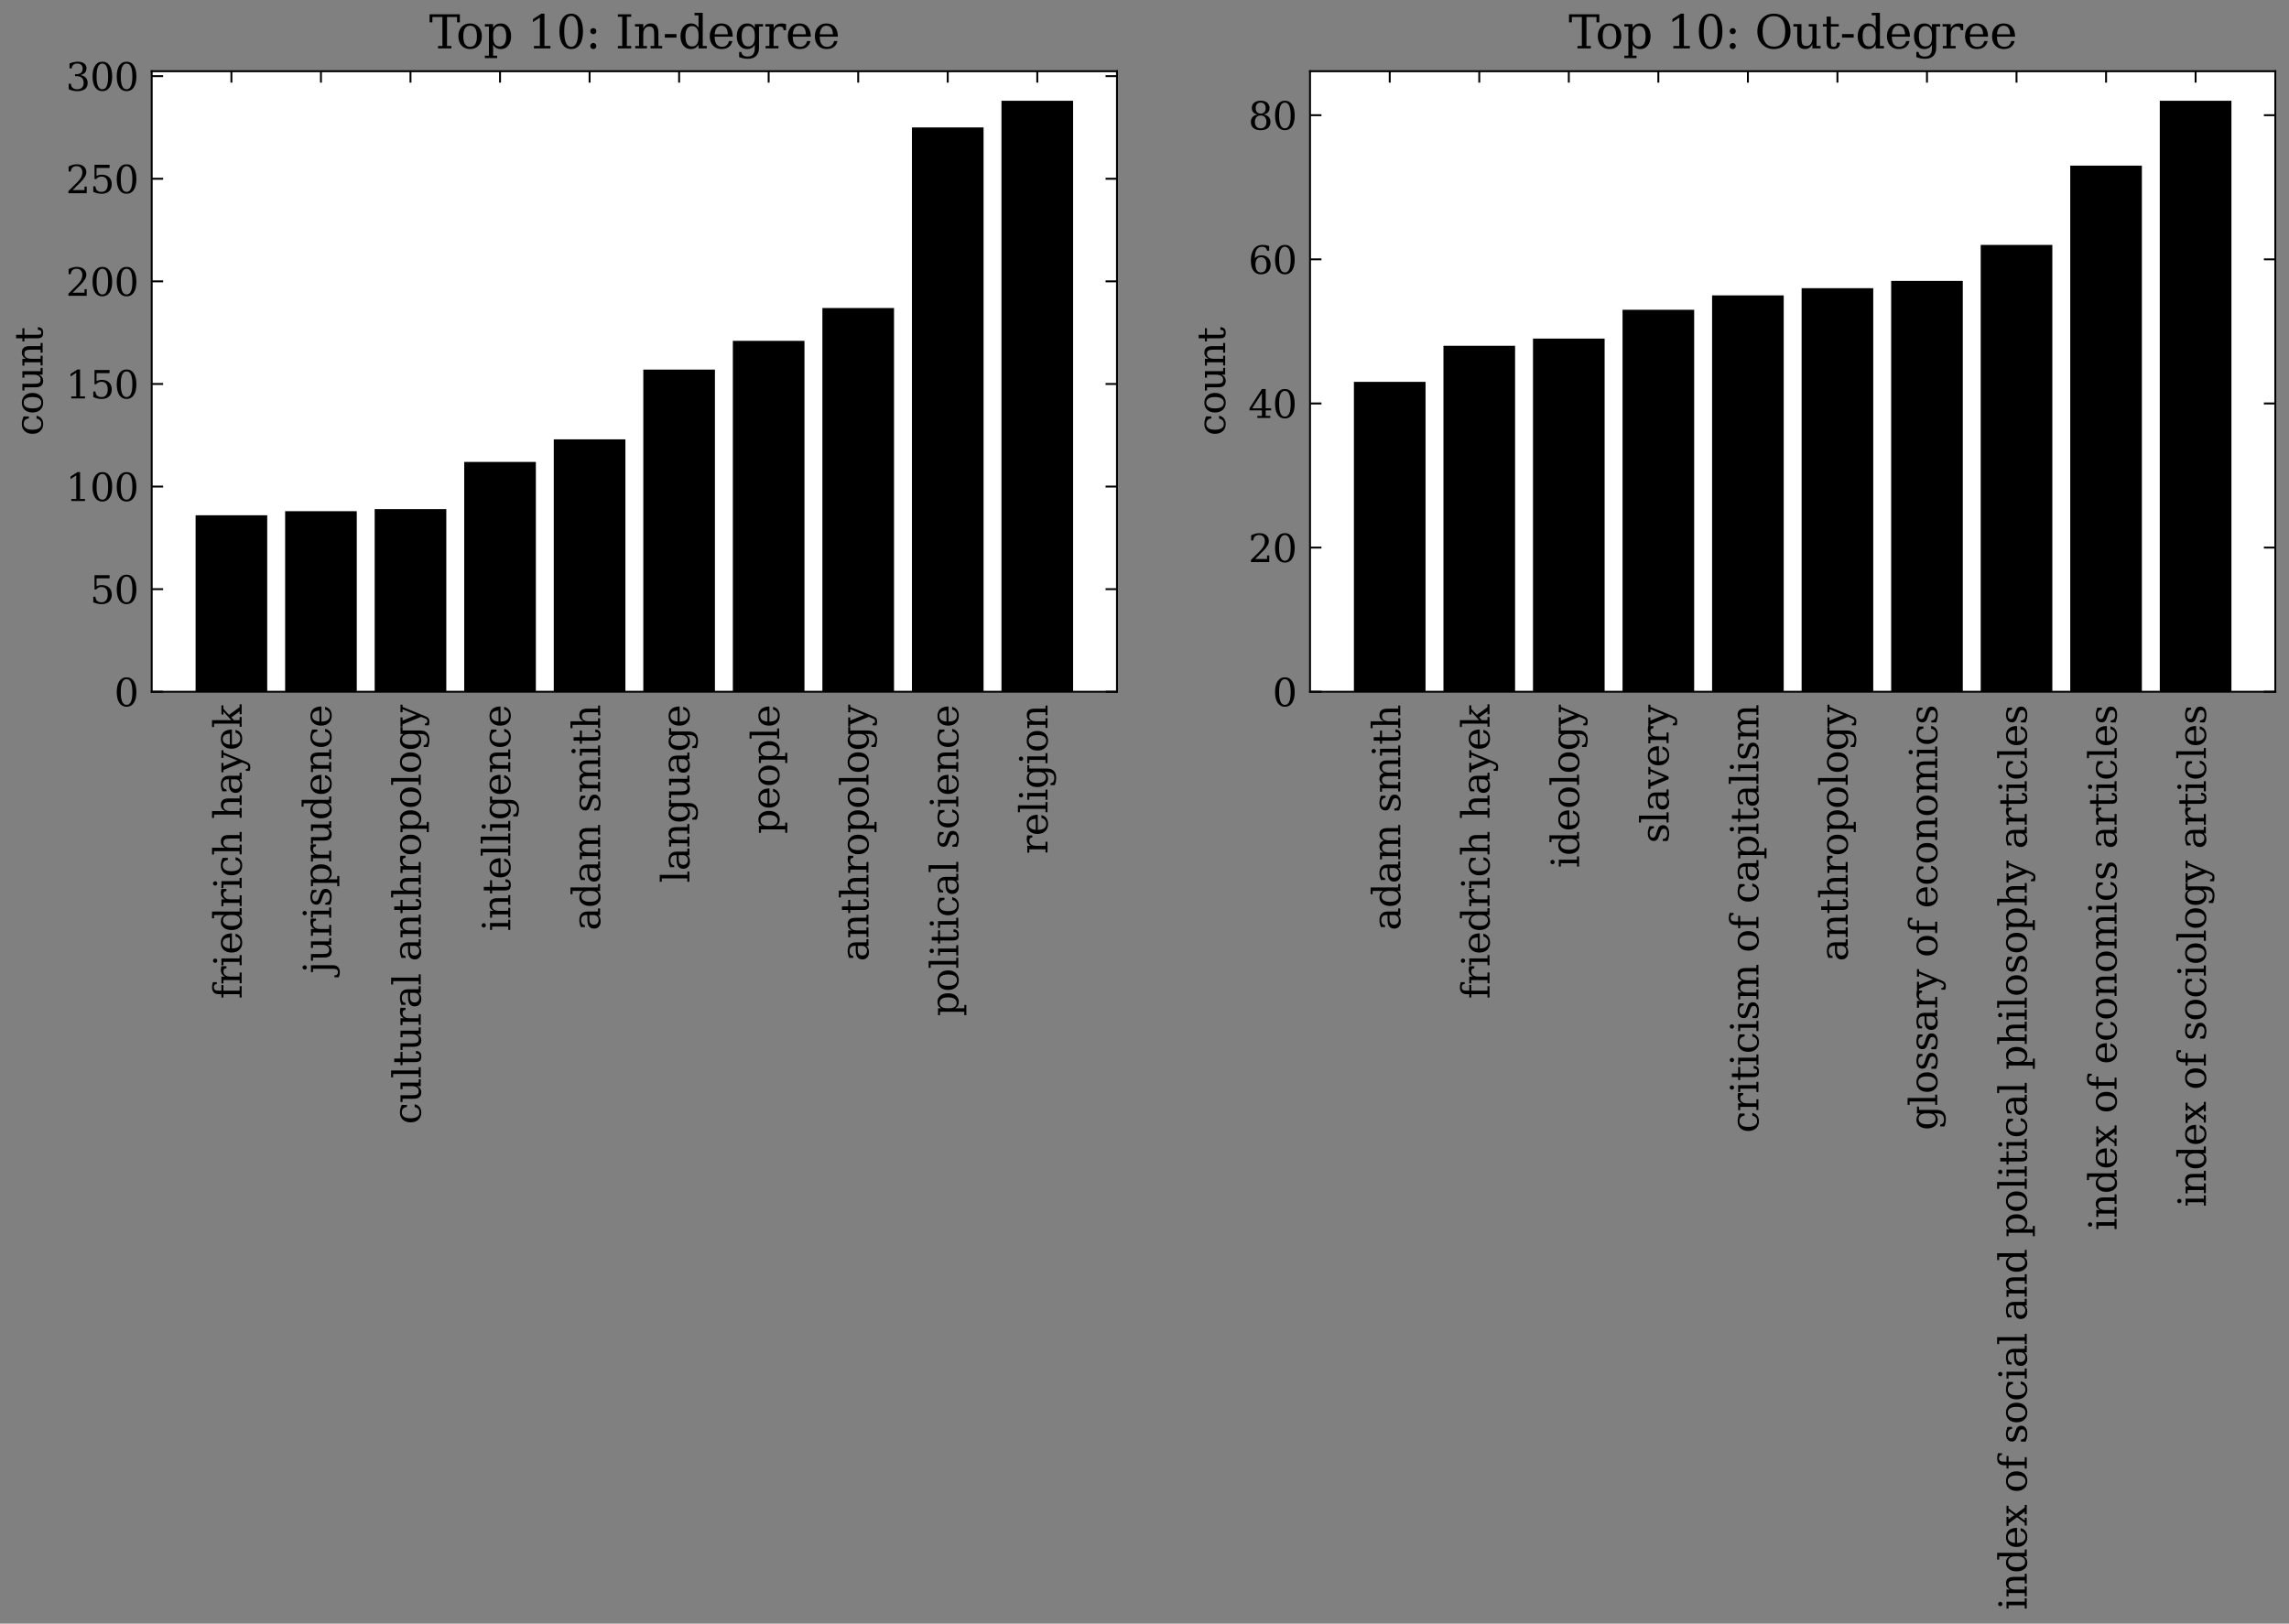 <?xml version="1.0" encoding="utf-8" standalone="no"?>
<!DOCTYPE svg PUBLIC "-//W3C//DTD SVG 1.1//EN"
  "http://www.w3.org/Graphics/SVG/1.1/DTD/svg11.dtd">
<svg height="426.711pt" version="1.1" viewBox="0 0 601.466 426.711" width="601.466pt" xmlns="http://www.w3.org/2000/svg" xmlns:xlink="http://www.w3.org/1999/xlink">
 <rect x="0" y="0" width="601.466" height="426.711" fill="#808080" stroke="none"/>
 <defs>
  <style type="text/css">*{stroke-linecap:butt;stroke-linejoin:round;}</style>
 </defs>
 <g id="figure_1">
  <g id="patch_1">
   <path d="M 0 426.711 
L 601.466 426.711 
L 601.466 -0 
L 0 -0 
z
" style="fill:none;"/>
  </g>
  <g id="axes_1">
   <g id="patch_2">
    <path d="M 39.866 181.798 
L 293.502 181.798 
L 293.502 18.718 
L 39.866 18.718 
z
" style="fill:#ffffff;"/>
   </g>
   <g id="patch_3">
    <path clip-path="url(#p70d2db747e)" d="M 51.395 181.798 
L 70.217 181.798 
L 70.217 135.42 
L 51.395 135.42 
z
"/>
   </g>
   <g id="patch_4">
    <path clip-path="url(#p70d2db747e)" d="M 74.923 181.798 
L 93.746 181.798 
L 93.746 134.341 
L 74.923 134.341 
z
"/>
   </g>
   <g id="patch_5">
    <path clip-path="url(#p70d2db747e)" d="M 98.451 181.798 
L 117.274 181.798 
L 117.274 133.802 
L 98.451 133.802 
z
"/>
   </g>
   <g id="patch_6">
    <path clip-path="url(#p70d2db747e)" d="M 121.98 181.798 
L 140.803 181.798 
L 140.803 121.398 
L 121.98 121.398 
z
"/>
   </g>
   <g id="patch_7">
    <path clip-path="url(#p70d2db747e)" d="M 145.508 181.798 
L 164.331 181.798 
L 164.331 115.466 
L 145.508 115.466 
z
"/>
   </g>
   <g id="patch_8">
    <path clip-path="url(#p70d2db747e)" d="M 169.037 181.798 
L 187.859 181.798 
L 187.859 97.13 
L 169.037 97.13 
z
"/>
   </g>
   <g id="patch_9">
    <path clip-path="url(#p70d2db747e)" d="M 192.565 181.798 
L 211.388 181.798 
L 211.388 89.58 
L 192.565 89.58 
z
"/>
   </g>
   <g id="patch_10">
    <path clip-path="url(#p70d2db747e)" d="M 216.093 181.798 
L 234.916 181.798 
L 234.916 80.952 
L 216.093 80.952 
z
"/>
   </g>
   <g id="patch_11">
    <path clip-path="url(#p70d2db747e)" d="M 239.622 181.798 
L 258.445 181.798 
L 258.445 33.495 
L 239.622 33.495 
z
"/>
   </g>
   <g id="patch_12">
    <path clip-path="url(#p70d2db747e)" d="M 263.15 181.798 
L 281.973 181.798 
L 281.973 26.484 
L 263.15 26.484 
z
"/>
   </g>
   <g id="matplotlib.axis_1">
    <g id="xtick_1">
     <g id="line2d_1">
      <defs>
       <path d="M 0 0 
L 0 -3 
" id="m600e440708" style="stroke:#000000;stroke-width:0.5;"/>
      </defs>
      <g>
       <use style="stroke:#000000;stroke-width:0.5;" x="60.806" xlink:href="#m600e440708" y="181.798"/>
      </g>
     </g>
     <g id="line2d_2">
      <defs>
       <path d="M 0 0 
L 0 3 
" id="md789f37db1" style="stroke:#000000;stroke-width:0.5;"/>
      </defs>
      <g>
       <use style="stroke:#000000;stroke-width:0.5;" x="60.806" xlink:href="#md789f37db1" y="18.718"/>
      </g>
     </g>
     <g id="text_1">
      <!-- friedrich hayek -->
      <g transform="translate(63.494 262.526)rotate(-90)scale(0.1 -0.1)">
       <defs>
        <path d="M 2753 4078 
L 2450 4078 
Q 2447 4313 2317 4434 
Q 2188 4556 1941 4556 
Q 1619 4556 1487 4379 
Q 1356 4203 1356 3750 
L 1356 3322 
L 2284 3322 
L 2284 2988 
L 1356 2988 
L 1356 331 
L 2094 331 
L 2094 0 
L 231 0 
L 231 331 
L 781 331 
L 781 2988 
L 231 2988 
L 231 3322 
L 781 3322 
L 781 3738 
Q 781 4294 1070 4578 
Q 1359 4863 1919 4863 
Q 2128 4863 2337 4825 
Q 2547 4788 2753 4709 
L 2753 4078 
z
" id="DejaVuSerif-66" transform="scale(0.016)"/>
        <path d="M 3059 3328 
L 3059 2497 
L 2728 2497 
Q 2713 2744 2591 2866 
Q 2469 2988 2234 2988 
Q 1809 2988 1582 2694 
Q 1356 2400 1356 1850 
L 1356 331 
L 2022 331 
L 2022 0 
L 263 0 
L 263 331 
L 781 331 
L 781 2994 
L 231 2994 
L 231 3322 
L 1356 3322 
L 1356 2731 
Q 1525 3078 1790 3245 
Q 2056 3413 2438 3413 
Q 2578 3413 2733 3391 
Q 2888 3369 3059 3328 
z
" id="DejaVuSerif-72" transform="scale(0.016)"/>
        <path d="M 622 4353 
Q 622 4497 726 4603 
Q 831 4709 978 4709 
Q 1122 4709 1226 4603 
Q 1331 4497 1331 4353 
Q 1331 4206 1228 4103 
Q 1125 4000 978 4000 
Q 831 4000 726 4103 
Q 622 4206 622 4353 
z
M 1356 331 
L 1900 331 
L 1900 0 
L 231 0 
L 231 331 
L 781 331 
L 781 2988 
L 231 2988 
L 231 3322 
L 1356 3322 
L 1356 331 
z
" id="DejaVuSerif-69" transform="scale(0.016)"/>
        <path d="M 3469 1600 
L 991 1600 
L 991 1575 
Q 991 903 1244 561 
Q 1497 219 1991 219 
Q 2369 219 2611 417 
Q 2853 616 2950 1006 
L 3413 1006 
Q 3275 459 2904 184 
Q 2534 -91 1931 -91 
Q 1203 -91 761 389 
Q 319 869 319 1663 
Q 319 2450 753 2931 
Q 1188 3413 1894 3413 
Q 2647 3413 3050 2948 
Q 3453 2484 3469 1600 
z
M 2791 1931 
Q 2772 2513 2545 2808 
Q 2319 3103 1894 3103 
Q 1497 3103 1269 2806 
Q 1041 2509 991 1931 
L 2791 1931 
z
" id="DejaVuSerif-65" transform="scale(0.016)"/>
        <path d="M 3359 331 
L 3909 331 
L 3909 0 
L 2784 0 
L 2784 519 
Q 2616 206 2355 57 
Q 2094 -91 1709 -91 
Q 1097 -91 708 395 
Q 319 881 319 1663 
Q 319 2444 706 2928 
Q 1094 3413 1709 3413 
Q 2094 3413 2355 3264 
Q 2616 3116 2784 2803 
L 2784 4531 
L 2241 4531 
L 2241 4863 
L 3359 4863 
L 3359 331 
z
M 2784 1497 
L 2784 1825 
Q 2784 2422 2554 2737 
Q 2325 3053 1888 3053 
Q 1444 3053 1217 2703 
Q 991 2353 991 1663 
Q 991 975 1217 622 
Q 1444 269 1888 269 
Q 2325 269 2554 583 
Q 2784 897 2784 1497 
z
" id="DejaVuSerif-64" transform="scale(0.016)"/>
        <path d="M 3291 997 
Q 3169 466 2822 187 
Q 2475 -91 1925 -91 
Q 1200 -91 759 389 
Q 319 869 319 1663 
Q 319 2459 759 2936 
Q 1200 3413 1925 3413 
Q 2241 3413 2553 3339 
Q 2866 3266 3181 3116 
L 3181 2266 
L 2847 2266 
Q 2781 2703 2561 2903 
Q 2341 3103 1931 3103 
Q 1466 3103 1228 2742 
Q 991 2381 991 1663 
Q 991 944 1227 581 
Q 1463 219 1931 219 
Q 2303 219 2525 412 
Q 2747 606 2828 997 
L 3291 997 
z
" id="DejaVuSerif-63" transform="scale(0.016)"/>
        <path d="M 263 0 
L 263 331 
L 781 331 
L 781 4531 
L 231 4531 
L 231 4863 
L 1356 4863 
L 1356 2731 
Q 1516 3069 1770 3241 
Q 2025 3413 2363 3413 
Q 2913 3413 3172 3097 
Q 3431 2781 3431 2113 
L 3431 331 
L 3944 331 
L 3944 0 
L 2356 0 
L 2356 331 
L 2853 331 
L 2853 1931 
Q 2853 2541 2704 2764 
Q 2556 2988 2175 2988 
Q 1775 2988 1565 2697 
Q 1356 2406 1356 1850 
L 1356 331 
L 1856 331 
L 1856 0 
L 263 0 
z
" id="DejaVuSerif-68" transform="scale(0.016)"/>
        <path id="DejaVuSerif-20" transform="scale(0.016)"/>
        <path d="M 2547 1044 
L 2547 1747 
L 1806 1747 
Q 1378 1747 1168 1562 
Q 959 1378 959 997 
Q 959 650 1171 447 
Q 1384 244 1747 244 
Q 2106 244 2326 466 
Q 2547 688 2547 1044 
z
M 3122 2075 
L 3122 331 
L 3634 331 
L 3634 0 
L 2547 0 
L 2547 359 
Q 2356 128 2106 18 
Q 1856 -91 1522 -91 
Q 969 -91 644 203 
Q 319 497 319 997 
Q 319 1513 691 1797 
Q 1063 2081 1741 2081 
L 2547 2081 
L 2547 2309 
Q 2547 2688 2317 2895 
Q 2088 3103 1672 3103 
Q 1328 3103 1125 2947 
Q 922 2791 872 2484 
L 575 2484 
L 575 3156 
Q 875 3284 1158 3348 
Q 1441 3413 1709 3413 
Q 2400 3413 2761 3070 
Q 3122 2728 3122 2075 
z
" id="DejaVuSerif-61" transform="scale(0.016)"/>
        <path d="M 1381 -609 
L 1600 -56 
L 359 2988 
L -19 2988 
L -19 3322 
L 1509 3322 
L 1509 2988 
L 978 2988 
L 1913 703 
L 2847 2988 
L 2350 2988 
L 2350 3322 
L 3597 3322 
L 3597 2988 
L 3225 2988 
L 1703 -750 
Q 1547 -1138 1356 -1280 
Q 1166 -1422 819 -1422 
Q 672 -1422 517 -1397 
Q 363 -1372 206 -1325 
L 206 -691 
L 500 -691 
Q 519 -903 608 -995 
Q 697 -1088 884 -1088 
Q 1056 -1088 1161 -992 
Q 1266 -897 1381 -609 
z
" id="DejaVuSerif-79" transform="scale(0.016)"/>
        <path d="M 1831 0 
L 219 0 
L 219 331 
L 738 331 
L 738 4531 
L 184 4531 
L 184 4863 
L 1313 4863 
L 1313 1697 
L 2713 2988 
L 2234 2988 
L 2234 3322 
L 3738 3322 
L 3738 2988 
L 3169 2988 
L 2181 2075 
L 3444 331 
L 3922 331 
L 3922 0 
L 2284 0 
L 2284 331 
L 2759 331 
L 1766 1697 
L 1313 1275 
L 1313 331 
L 1831 331 
L 1831 0 
z
" id="DejaVuSerif-6b" transform="scale(0.016)"/>
       </defs>
       <use xlink:href="#DejaVuSerif-66"/>
       <use x="37.012" xlink:href="#DejaVuSerif-72"/>
       <use x="84.814" xlink:href="#DejaVuSerif-69"/>
       <use x="116.797" xlink:href="#DejaVuSerif-65"/>
       <use x="175.977" xlink:href="#DejaVuSerif-64"/>
       <use x="239.99" xlink:href="#DejaVuSerif-72"/>
       <use x="287.793" xlink:href="#DejaVuSerif-69"/>
       <use x="319.775" xlink:href="#DejaVuSerif-63"/>
       <use x="375.781" xlink:href="#DejaVuSerif-68"/>
       <use x="440.186" xlink:href="#DejaVuSerif-20"/>
       <use x="471.973" xlink:href="#DejaVuSerif-68"/>
       <use x="536.377" xlink:href="#DejaVuSerif-61"/>
       <use x="595.996" xlink:href="#DejaVuSerif-79"/>
       <use x="652.49" xlink:href="#DejaVuSerif-65"/>
       <use x="711.67" xlink:href="#DejaVuSerif-6b"/>
      </g>
     </g>
    </g>
    <g id="xtick_2">
     <g id="line2d_3">
      <g>
       <use style="stroke:#000000;stroke-width:0.5;" x="84.334" xlink:href="#m600e440708" y="181.798"/>
      </g>
     </g>
     <g id="line2d_4">
      <g>
       <use style="stroke:#000000;stroke-width:0.5;" x="84.334" xlink:href="#md789f37db1" y="18.718"/>
      </g>
     </g>
     <g id="text_2">
      <!-- jurisprudence -->
      <g transform="translate(87.023 255.85)rotate(-90)scale(0.1 -0.1)">
       <defs>
        <path d="M 641 4353 
Q 641 4497 745 4603 
Q 850 4709 997 4709 
Q 1141 4709 1245 4603 
Q 1350 4497 1350 4353 
Q 1350 4206 1248 4103 
Q 1147 4000 997 4000 
Q 850 4000 745 4103 
Q 641 4206 641 4353 
z
M 781 2988 
L 238 2988 
L 238 3322 
L 1356 3322 
L 1356 -325 
Q 1356 -838 1051 -1130 
Q 747 -1422 213 -1422 
Q -13 -1422 -217 -1370 
Q -422 -1319 -616 -1216 
L -616 -531 
L -319 -531 
Q -297 -831 -164 -972 
Q -31 -1113 225 -1113 
Q 509 -1113 645 -920 
Q 781 -728 781 -325 
L 781 2988 
z
" id="DejaVuSerif-6a" transform="scale(0.016)"/>
        <path d="M 2266 3322 
L 3341 3322 
L 3341 331 
L 3884 331 
L 3884 0 
L 2766 0 
L 2766 588 
Q 2606 256 2353 82 
Q 2100 -91 1766 -91 
Q 1213 -91 952 223 
Q 691 538 691 1209 
L 691 2988 
L 172 2988 
L 172 3322 
L 1269 3322 
L 1269 1388 
Q 1269 781 1417 556 
Q 1566 331 1947 331 
Q 2347 331 2556 625 
Q 2766 919 2766 1478 
L 2766 2988 
L 2266 2988 
L 2266 3322 
z
" id="DejaVuSerif-75" transform="scale(0.016)"/>
        <path d="M 359 184 
L 359 959 
L 691 959 
Q 703 588 923 403 
Q 1144 219 1575 219 
Q 1963 219 2166 364 
Q 2369 509 2369 788 
Q 2369 1006 2220 1140 
Q 2072 1275 1594 1428 
L 1178 1569 
Q 750 1706 558 1912 
Q 366 2119 366 2438 
Q 366 2894 700 3153 
Q 1034 3413 1625 3413 
Q 1888 3413 2178 3344 
Q 2469 3275 2778 3144 
L 2778 2419 
L 2447 2419 
Q 2434 2741 2221 2922 
Q 2009 3103 1644 3103 
Q 1281 3103 1095 2975 
Q 909 2847 909 2591 
Q 909 2381 1050 2254 
Q 1191 2128 1613 1997 
L 2069 1856 
Q 2541 1709 2748 1489 
Q 2956 1269 2956 922 
Q 2956 450 2595 179 
Q 2234 -91 1600 -91 
Q 1278 -91 972 -22 
Q 666 47 359 184 
z
" id="DejaVuSerif-73" transform="scale(0.016)"/>
        <path d="M 1313 1825 
L 1313 1497 
Q 1313 897 1542 583 
Q 1772 269 2209 269 
Q 2650 269 2876 622 
Q 3103 975 3103 1663 
Q 3103 2353 2876 2703 
Q 2650 3053 2209 3053 
Q 1772 3053 1542 2737 
Q 1313 2422 1313 1825 
z
M 738 2988 
L 184 2988 
L 184 3322 
L 1313 3322 
L 1313 2803 
Q 1481 3116 1742 3264 
Q 2003 3413 2388 3413 
Q 3000 3413 3387 2928 
Q 3775 2444 3775 1663 
Q 3775 881 3387 395 
Q 3000 -91 2388 -91 
Q 2003 -91 1742 57 
Q 1481 206 1313 519 
L 1313 -997 
L 1856 -997 
L 1856 -1331 
L 184 -1331 
L 184 -997 
L 738 -997 
L 738 2988 
z
" id="DejaVuSerif-70" transform="scale(0.016)"/>
        <path d="M 263 0 
L 263 331 
L 781 331 
L 781 2988 
L 231 2988 
L 231 3322 
L 1356 3322 
L 1356 2731 
Q 1516 3069 1770 3241 
Q 2025 3413 2363 3413 
Q 2913 3413 3172 3097 
Q 3431 2781 3431 2113 
L 3431 331 
L 3944 331 
L 3944 0 
L 2356 0 
L 2356 331 
L 2853 331 
L 2853 1931 
Q 2853 2541 2703 2767 
Q 2553 2994 2175 2994 
Q 1775 2994 1565 2701 
Q 1356 2409 1356 1850 
L 1356 331 
L 1856 331 
L 1856 0 
L 263 0 
z
" id="DejaVuSerif-6e" transform="scale(0.016)"/>
       </defs>
       <use xlink:href="#DejaVuSerif-6a"/>
       <use x="31.006" xlink:href="#DejaVuSerif-75"/>
       <use x="95.41" xlink:href="#DejaVuSerif-72"/>
       <use x="143.213" xlink:href="#DejaVuSerif-69"/>
       <use x="175.195" xlink:href="#DejaVuSerif-73"/>
       <use x="226.514" xlink:href="#DejaVuSerif-70"/>
       <use x="290.527" xlink:href="#DejaVuSerif-72"/>
       <use x="338.33" xlink:href="#DejaVuSerif-75"/>
       <use x="402.734" xlink:href="#DejaVuSerif-64"/>
       <use x="466.748" xlink:href="#DejaVuSerif-65"/>
       <use x="525.928" xlink:href="#DejaVuSerif-6e"/>
       <use x="590.332" xlink:href="#DejaVuSerif-63"/>
       <use x="646.338" xlink:href="#DejaVuSerif-65"/>
      </g>
     </g>
    </g>
    <g id="xtick_3">
     <g id="line2d_5">
      <g>
       <use style="stroke:#000000;stroke-width:0.5;" x="107.863" xlink:href="#m600e440708" y="181.798"/>
      </g>
     </g>
     <g id="line2d_6">
      <g>
       <use style="stroke:#000000;stroke-width:0.5;" x="107.863" xlink:href="#md789f37db1" y="18.718"/>
      </g>
     </g>
     <g id="text_3">
      <!-- cultural anthropology -->
      <g transform="translate(110.551 295.47)rotate(-90)scale(0.1 -0.1)">
       <defs>
        <path d="M 1313 331 
L 1856 331 
L 1856 0 
L 184 0 
L 184 331 
L 738 331 
L 738 4531 
L 184 4531 
L 184 4863 
L 1313 4863 
L 1313 331 
z
" id="DejaVuSerif-6c" transform="scale(0.016)"/>
        <path d="M 691 2988 
L 184 2988 
L 184 3322 
L 691 3322 
L 691 4353 
L 1269 4353 
L 1269 3322 
L 2350 3322 
L 2350 2988 
L 1269 2988 
L 1269 878 
Q 1269 456 1350 337 
Q 1431 219 1650 219 
Q 1875 219 1978 351 
Q 2081 484 2088 781 
L 2522 781 
Q 2497 328 2275 118 
Q 2053 -91 1600 -91 
Q 1103 -91 897 129 
Q 691 350 691 878 
L 691 2988 
z
" id="DejaVuSerif-74" transform="scale(0.016)"/>
        <path d="M 1925 219 
Q 2388 219 2623 584 
Q 2859 950 2859 1663 
Q 2859 2375 2623 2739 
Q 2388 3103 1925 3103 
Q 1463 3103 1227 2739 
Q 991 2375 991 1663 
Q 991 950 1228 584 
Q 1466 219 1925 219 
z
M 1925 -91 
Q 1200 -91 759 389 
Q 319 869 319 1663 
Q 319 2456 758 2934 
Q 1197 3413 1925 3413 
Q 2653 3413 3092 2934 
Q 3531 2456 3531 1663 
Q 3531 869 3092 389 
Q 2653 -91 1925 -91 
z
" id="DejaVuSerif-6f" transform="scale(0.016)"/>
        <path d="M 3359 2988 
L 3359 72 
Q 3359 -644 2965 -1033 
Q 2572 -1422 1844 -1422 
Q 1516 -1422 1216 -1362 
Q 916 -1303 641 -1184 
L 641 -488 
L 941 -488 
Q 997 -813 1206 -963 
Q 1416 -1113 1806 -1113 
Q 2313 -1113 2548 -827 
Q 2784 -541 2784 72 
L 2784 519 
Q 2616 206 2355 57 
Q 2094 -91 1709 -91 
Q 1097 -91 708 395 
Q 319 881 319 1663 
Q 319 2444 706 2928 
Q 1094 3413 1709 3413 
Q 2094 3413 2355 3264 
Q 2616 3116 2784 2803 
L 2784 3322 
L 3909 3322 
L 3909 2988 
L 3359 2988 
z
M 2784 1825 
Q 2784 2422 2554 2737 
Q 2325 3053 1888 3053 
Q 1444 3053 1217 2703 
Q 991 2353 991 1663 
Q 991 975 1217 622 
Q 1444 269 1888 269 
Q 2325 269 2554 583 
Q 2784 897 2784 1497 
L 2784 1825 
z
" id="DejaVuSerif-67" transform="scale(0.016)"/>
       </defs>
       <use xlink:href="#DejaVuSerif-63"/>
       <use x="56.006" xlink:href="#DejaVuSerif-75"/>
       <use x="120.41" xlink:href="#DejaVuSerif-6c"/>
       <use x="152.393" xlink:href="#DejaVuSerif-74"/>
       <use x="192.578" xlink:href="#DejaVuSerif-75"/>
       <use x="256.982" xlink:href="#DejaVuSerif-72"/>
       <use x="304.785" xlink:href="#DejaVuSerif-61"/>
       <use x="364.404" xlink:href="#DejaVuSerif-6c"/>
       <use x="396.387" xlink:href="#DejaVuSerif-20"/>
       <use x="428.174" xlink:href="#DejaVuSerif-61"/>
       <use x="487.793" xlink:href="#DejaVuSerif-6e"/>
       <use x="552.197" xlink:href="#DejaVuSerif-74"/>
       <use x="592.383" xlink:href="#DejaVuSerif-68"/>
       <use x="656.787" xlink:href="#DejaVuSerif-72"/>
       <use x="704.59" xlink:href="#DejaVuSerif-6f"/>
       <use x="764.795" xlink:href="#DejaVuSerif-70"/>
       <use x="828.809" xlink:href="#DejaVuSerif-6f"/>
       <use x="889.014" xlink:href="#DejaVuSerif-6c"/>
       <use x="920.996" xlink:href="#DejaVuSerif-6f"/>
       <use x="981.201" xlink:href="#DejaVuSerif-67"/>
       <use x="1045.215" xlink:href="#DejaVuSerif-79"/>
      </g>
     </g>
    </g>
    <g id="xtick_4">
     <g id="line2d_7">
      <g>
       <use style="stroke:#000000;stroke-width:0.5;" x="131.391" xlink:href="#m600e440708" y="181.798"/>
      </g>
     </g>
     <g id="line2d_8">
      <g>
       <use style="stroke:#000000;stroke-width:0.5;" x="131.391" xlink:href="#md789f37db1" y="18.718"/>
      </g>
     </g>
     <g id="text_4">
      <!-- intelligence -->
      <g transform="translate(134.079 244.75)rotate(-90)scale(0.1 -0.1)">
       <use xlink:href="#DejaVuSerif-69"/>
       <use x="31.982" xlink:href="#DejaVuSerif-6e"/>
       <use x="96.387" xlink:href="#DejaVuSerif-74"/>
       <use x="136.572" xlink:href="#DejaVuSerif-65"/>
       <use x="195.752" xlink:href="#DejaVuSerif-6c"/>
       <use x="227.734" xlink:href="#DejaVuSerif-6c"/>
       <use x="259.717" xlink:href="#DejaVuSerif-69"/>
       <use x="291.699" xlink:href="#DejaVuSerif-67"/>
       <use x="355.713" xlink:href="#DejaVuSerif-65"/>
       <use x="414.893" xlink:href="#DejaVuSerif-6e"/>
       <use x="479.297" xlink:href="#DejaVuSerif-63"/>
       <use x="535.303" xlink:href="#DejaVuSerif-65"/>
      </g>
     </g>
    </g>
    <g id="xtick_5">
     <g id="line2d_9">
      <g>
       <use style="stroke:#000000;stroke-width:0.5;" x="154.92" xlink:href="#m600e440708" y="181.798"/>
      </g>
     </g>
     <g id="line2d_10">
      <g>
       <use style="stroke:#000000;stroke-width:0.5;" x="154.92" xlink:href="#md789f37db1" y="18.718"/>
      </g>
     </g>
     <g id="text_5">
      <!-- adam smith -->
      <g transform="translate(157.679 244.558)rotate(-90)scale(0.1 -0.1)">
       <defs>
        <path d="M 3316 2675 
Q 3481 3041 3739 3227 
Q 3997 3413 4341 3413 
Q 4863 3413 5119 3089 
Q 5375 2766 5375 2113 
L 5375 331 
L 5894 331 
L 5894 0 
L 4300 0 
L 4300 331 
L 4800 331 
L 4800 2047 
Q 4800 2556 4650 2772 
Q 4500 2988 4153 2988 
Q 3769 2988 3567 2697 
Q 3366 2406 3366 1850 
L 3366 331 
L 3866 331 
L 3866 0 
L 2291 0 
L 2291 331 
L 2791 331 
L 2791 2069 
Q 2791 2566 2641 2777 
Q 2491 2988 2144 2988 
Q 1759 2988 1557 2697 
Q 1356 2406 1356 1850 
L 1356 331 
L 1856 331 
L 1856 0 
L 263 0 
L 263 331 
L 781 331 
L 781 2994 
L 231 2994 
L 231 3322 
L 1356 3322 
L 1356 2731 
Q 1516 3063 1762 3238 
Q 2009 3413 2322 3413 
Q 2709 3413 2968 3220 
Q 3228 3028 3316 2675 
z
" id="DejaVuSerif-6d" transform="scale(0.016)"/>
       </defs>
       <use xlink:href="#DejaVuSerif-61"/>
       <use x="59.619" xlink:href="#DejaVuSerif-64"/>
       <use x="123.633" xlink:href="#DejaVuSerif-61"/>
       <use x="183.252" xlink:href="#DejaVuSerif-6d"/>
       <use x="278.076" xlink:href="#DejaVuSerif-20"/>
       <use x="309.863" xlink:href="#DejaVuSerif-73"/>
       <use x="361.182" xlink:href="#DejaVuSerif-6d"/>
       <use x="456.006" xlink:href="#DejaVuSerif-69"/>
       <use x="487.988" xlink:href="#DejaVuSerif-74"/>
       <use x="528.174" xlink:href="#DejaVuSerif-68"/>
      </g>
     </g>
    </g>
    <g id="xtick_6">
     <g id="line2d_11">
      <g>
       <use style="stroke:#000000;stroke-width:0.5;" x="178.448" xlink:href="#m600e440708" y="181.798"/>
      </g>
     </g>
     <g id="line2d_12">
      <g>
       <use style="stroke:#000000;stroke-width:0.5;" x="178.448" xlink:href="#md789f37db1" y="18.718"/>
      </g>
     </g>
     <g id="text_6">
      <!-- language -->
      <g transform="translate(181.136 232.025)rotate(-90)scale(0.1 -0.1)">
       <use xlink:href="#DejaVuSerif-6c"/>
       <use x="31.982" xlink:href="#DejaVuSerif-61"/>
       <use x="91.602" xlink:href="#DejaVuSerif-6e"/>
       <use x="156.006" xlink:href="#DejaVuSerif-67"/>
       <use x="220.02" xlink:href="#DejaVuSerif-75"/>
       <use x="284.424" xlink:href="#DejaVuSerif-61"/>
       <use x="344.043" xlink:href="#DejaVuSerif-67"/>
       <use x="408.057" xlink:href="#DejaVuSerif-65"/>
      </g>
     </g>
    </g>
    <g id="xtick_7">
     <g id="line2d_13">
      <g>
       <use style="stroke:#000000;stroke-width:0.5;" x="201.976" xlink:href="#m600e440708" y="181.798"/>
      </g>
     </g>
     <g id="line2d_14">
      <g>
       <use style="stroke:#000000;stroke-width:0.5;" x="201.976" xlink:href="#md789f37db1" y="18.718"/>
      </g>
     </g>
     <g id="text_7">
      <!-- people -->
      <g transform="translate(204.736 219.157)rotate(-90)scale(0.1 -0.1)">
       <use xlink:href="#DejaVuSerif-70"/>
       <use x="64.014" xlink:href="#DejaVuSerif-65"/>
       <use x="123.193" xlink:href="#DejaVuSerif-6f"/>
       <use x="183.398" xlink:href="#DejaVuSerif-70"/>
       <use x="247.412" xlink:href="#DejaVuSerif-6c"/>
       <use x="279.395" xlink:href="#DejaVuSerif-65"/>
      </g>
     </g>
    </g>
    <g id="xtick_8">
     <g id="line2d_15">
      <g>
       <use style="stroke:#000000;stroke-width:0.5;" x="225.505" xlink:href="#m600e440708" y="181.798"/>
      </g>
     </g>
     <g id="line2d_16">
      <g>
       <use style="stroke:#000000;stroke-width:0.5;" x="225.505" xlink:href="#md789f37db1" y="18.718"/>
      </g>
     </g>
     <g id="text_8">
      <!-- anthropology -->
      <g transform="translate(228.193 252.653)rotate(-90)scale(0.1 -0.1)">
       <use xlink:href="#DejaVuSerif-61"/>
       <use x="59.619" xlink:href="#DejaVuSerif-6e"/>
       <use x="124.023" xlink:href="#DejaVuSerif-74"/>
       <use x="164.209" xlink:href="#DejaVuSerif-68"/>
       <use x="228.613" xlink:href="#DejaVuSerif-72"/>
       <use x="276.416" xlink:href="#DejaVuSerif-6f"/>
       <use x="336.621" xlink:href="#DejaVuSerif-70"/>
       <use x="400.635" xlink:href="#DejaVuSerif-6f"/>
       <use x="460.84" xlink:href="#DejaVuSerif-6c"/>
       <use x="492.822" xlink:href="#DejaVuSerif-6f"/>
       <use x="553.027" xlink:href="#DejaVuSerif-67"/>
       <use x="617.041" xlink:href="#DejaVuSerif-79"/>
      </g>
     </g>
    </g>
    <g id="xtick_9">
     <g id="line2d_17">
      <g>
       <use style="stroke:#000000;stroke-width:0.5;" x="249.033" xlink:href="#m600e440708" y="181.798"/>
      </g>
     </g>
     <g id="line2d_18">
      <g>
       <use style="stroke:#000000;stroke-width:0.5;" x="249.033" xlink:href="#md789f37db1" y="18.718"/>
      </g>
     </g>
     <g id="text_9">
      <!-- political science -->
      <g transform="translate(251.793 267.081)rotate(-90)scale(0.1 -0.1)">
       <use xlink:href="#DejaVuSerif-70"/>
       <use x="64.014" xlink:href="#DejaVuSerif-6f"/>
       <use x="124.219" xlink:href="#DejaVuSerif-6c"/>
       <use x="156.201" xlink:href="#DejaVuSerif-69"/>
       <use x="188.184" xlink:href="#DejaVuSerif-74"/>
       <use x="228.369" xlink:href="#DejaVuSerif-69"/>
       <use x="260.352" xlink:href="#DejaVuSerif-63"/>
       <use x="316.357" xlink:href="#DejaVuSerif-61"/>
       <use x="375.977" xlink:href="#DejaVuSerif-6c"/>
       <use x="407.959" xlink:href="#DejaVuSerif-20"/>
       <use x="439.746" xlink:href="#DejaVuSerif-73"/>
       <use x="491.064" xlink:href="#DejaVuSerif-63"/>
       <use x="547.07" xlink:href="#DejaVuSerif-69"/>
       <use x="579.053" xlink:href="#DejaVuSerif-65"/>
       <use x="638.232" xlink:href="#DejaVuSerif-6e"/>
       <use x="702.637" xlink:href="#DejaVuSerif-63"/>
       <use x="758.643" xlink:href="#DejaVuSerif-65"/>
      </g>
     </g>
    </g>
    <g id="xtick_10">
     <g id="line2d_19">
      <g>
       <use style="stroke:#000000;stroke-width:0.5;" x="272.562" xlink:href="#m600e440708" y="181.798"/>
      </g>
     </g>
     <g id="line2d_20">
      <g>
       <use style="stroke:#000000;stroke-width:0.5;" x="272.562" xlink:href="#md789f37db1" y="18.718"/>
      </g>
     </g>
     <g id="text_10">
      <!-- religion -->
      <g transform="translate(275.25 224.454)rotate(-90)scale(0.1 -0.1)">
       <use xlink:href="#DejaVuSerif-72"/>
       <use x="47.803" xlink:href="#DejaVuSerif-65"/>
       <use x="106.982" xlink:href="#DejaVuSerif-6c"/>
       <use x="138.965" xlink:href="#DejaVuSerif-69"/>
       <use x="170.947" xlink:href="#DejaVuSerif-67"/>
       <use x="234.961" xlink:href="#DejaVuSerif-69"/>
       <use x="266.943" xlink:href="#DejaVuSerif-6f"/>
       <use x="327.148" xlink:href="#DejaVuSerif-6e"/>
      </g>
     </g>
    </g>
   </g>
   <g id="matplotlib.axis_2">
    <g id="ytick_1">
     <g id="line2d_21">
      <defs>
       <path d="M 0 0 
L 3 0 
" id="mc876aad419" style="stroke:#000000;stroke-width:0.5;"/>
      </defs>
      <g>
       <use style="stroke:#000000;stroke-width:0.5;" x="39.866" xlink:href="#mc876aad419" y="181.798"/>
      </g>
     </g>
     <g id="line2d_22">
      <defs>
       <path d="M 0 0 
L -3 0 
" id="m0a1b7cd4a3" style="stroke:#000000;stroke-width:0.5;"/>
      </defs>
      <g>
       <use style="stroke:#000000;stroke-width:0.5;" x="293.502" xlink:href="#m0a1b7cd4a3" y="181.798"/>
      </g>
     </g>
     <g id="text_11">
      <!-- 0 -->
      <g transform="translate(30.003 185.597)scale(0.1 -0.1)">
       <defs>
        <path d="M 2034 219 
Q 2513 219 2750 744 
Q 2988 1269 2988 2328 
Q 2988 3391 2750 3916 
Q 2513 4441 2034 4441 
Q 1556 4441 1318 3916 
Q 1081 3391 1081 2328 
Q 1081 1269 1318 744 
Q 1556 219 2034 219 
z
M 2034 -91 
Q 1275 -91 848 546 
Q 422 1184 422 2328 
Q 422 3475 848 4112 
Q 1275 4750 2034 4750 
Q 2797 4750 3222 4112 
Q 3647 3475 3647 2328 
Q 3647 1184 3222 546 
Q 2797 -91 2034 -91 
z
" id="DejaVuSerif-30" transform="scale(0.016)"/>
       </defs>
       <use xlink:href="#DejaVuSerif-30"/>
      </g>
     </g>
    </g>
    <g id="ytick_2">
     <g id="line2d_23">
      <g>
       <use style="stroke:#000000;stroke-width:0.5;" x="39.866" xlink:href="#mc876aad419" y="154.834"/>
      </g>
     </g>
     <g id="line2d_24">
      <g>
       <use style="stroke:#000000;stroke-width:0.5;" x="293.502" xlink:href="#m0a1b7cd4a3" y="154.834"/>
      </g>
     </g>
     <g id="text_12">
      <!-- 50 -->
      <g transform="translate(23.641 158.633)scale(0.1 -0.1)">
       <defs>
        <path d="M 3219 4666 
L 3219 4153 
L 1081 4153 
L 1081 2816 
Q 1244 2928 1461 2984 
Q 1678 3041 1947 3041 
Q 2703 3041 3140 2622 
Q 3578 2203 3578 1478 
Q 3578 738 3136 323 
Q 2694 -91 1894 -91 
Q 1572 -91 1234 -12 
Q 897 66 544 225 
L 544 1131 
L 897 1131 
Q 925 688 1179 453 
Q 1434 219 1894 219 
Q 2388 219 2653 544 
Q 2919 869 2919 1478 
Q 2919 2084 2655 2407 
Q 2391 2731 1894 2731 
Q 1613 2731 1398 2631 
Q 1184 2531 1019 2322 
L 750 2322 
L 750 4666 
L 3219 4666 
z
" id="DejaVuSerif-35" transform="scale(0.016)"/>
       </defs>
       <use xlink:href="#DejaVuSerif-35"/>
       <use x="63.623" xlink:href="#DejaVuSerif-30"/>
      </g>
     </g>
    </g>
    <g id="ytick_3">
     <g id="line2d_25">
      <g>
       <use style="stroke:#000000;stroke-width:0.5;" x="39.866" xlink:href="#mc876aad419" y="127.87"/>
      </g>
     </g>
     <g id="line2d_26">
      <g>
       <use style="stroke:#000000;stroke-width:0.5;" x="293.502" xlink:href="#m0a1b7cd4a3" y="127.87"/>
      </g>
     </g>
     <g id="text_13">
      <!-- 100 -->
      <g transform="translate(17.278 131.669)scale(0.1 -0.1)">
       <defs>
        <path d="M 909 0 
L 909 331 
L 1722 331 
L 1722 4213 
L 781 3603 
L 781 4013 
L 1919 4750 
L 2350 4750 
L 2350 331 
L 3163 331 
L 3163 0 
L 909 0 
z
" id="DejaVuSerif-31" transform="scale(0.016)"/>
       </defs>
       <use xlink:href="#DejaVuSerif-31"/>
       <use x="63.623" xlink:href="#DejaVuSerif-30"/>
       <use x="127.246" xlink:href="#DejaVuSerif-30"/>
      </g>
     </g>
    </g>
    <g id="ytick_4">
     <g id="line2d_27">
      <g>
       <use style="stroke:#000000;stroke-width:0.5;" x="39.866" xlink:href="#mc876aad419" y="100.905"/>
      </g>
     </g>
     <g id="line2d_28">
      <g>
       <use style="stroke:#000000;stroke-width:0.5;" x="293.502" xlink:href="#m0a1b7cd4a3" y="100.905"/>
      </g>
     </g>
     <g id="text_14">
      <!-- 150 -->
      <g transform="translate(17.278 104.704)scale(0.1 -0.1)">
       <use xlink:href="#DejaVuSerif-31"/>
       <use x="63.623" xlink:href="#DejaVuSerif-35"/>
       <use x="127.246" xlink:href="#DejaVuSerif-30"/>
      </g>
     </g>
    </g>
    <g id="ytick_5">
     <g id="line2d_29">
      <g>
       <use style="stroke:#000000;stroke-width:0.5;" x="39.866" xlink:href="#mc876aad419" y="73.941"/>
      </g>
     </g>
     <g id="line2d_30">
      <g>
       <use style="stroke:#000000;stroke-width:0.5;" x="293.502" xlink:href="#m0a1b7cd4a3" y="73.941"/>
      </g>
     </g>
     <g id="text_15">
      <!-- 200 -->
      <g transform="translate(17.278 77.74)scale(0.1 -0.1)">
       <defs>
        <path d="M 819 3553 
L 469 3553 
L 469 4384 
Q 803 4563 1142 4656 
Q 1481 4750 1806 4750 
Q 2534 4750 2956 4397 
Q 3378 4044 3378 3438 
Q 3378 2753 2422 1800 
Q 2347 1728 2309 1691 
L 1131 513 
L 3078 513 
L 3078 1088 
L 3444 1088 
L 3444 0 
L 434 0 
L 434 341 
L 1850 1753 
Q 2319 2222 2519 2614 
Q 2719 3006 2719 3438 
Q 2719 3909 2473 4175 
Q 2228 4441 1797 4441 
Q 1350 4441 1106 4219 
Q 863 3997 819 3553 
z
" id="DejaVuSerif-32" transform="scale(0.016)"/>
       </defs>
       <use xlink:href="#DejaVuSerif-32"/>
       <use x="63.623" xlink:href="#DejaVuSerif-30"/>
       <use x="127.246" xlink:href="#DejaVuSerif-30"/>
      </g>
     </g>
    </g>
    <g id="ytick_6">
     <g id="line2d_31">
      <g>
       <use style="stroke:#000000;stroke-width:0.5;" x="39.866" xlink:href="#mc876aad419" y="46.977"/>
      </g>
     </g>
     <g id="line2d_32">
      <g>
       <use style="stroke:#000000;stroke-width:0.5;" x="293.502" xlink:href="#m0a1b7cd4a3" y="46.977"/>
      </g>
     </g>
     <g id="text_16">
      <!-- 250 -->
      <g transform="translate(17.278 50.776)scale(0.1 -0.1)">
       <use xlink:href="#DejaVuSerif-32"/>
       <use x="63.623" xlink:href="#DejaVuSerif-35"/>
       <use x="127.246" xlink:href="#DejaVuSerif-30"/>
      </g>
     </g>
    </g>
    <g id="ytick_7">
     <g id="line2d_33">
      <g>
       <use style="stroke:#000000;stroke-width:0.5;" x="39.866" xlink:href="#mc876aad419" y="20.012"/>
      </g>
     </g>
     <g id="line2d_34">
      <g>
       <use style="stroke:#000000;stroke-width:0.5;" x="293.502" xlink:href="#m0a1b7cd4a3" y="20.012"/>
      </g>
     </g>
     <g id="text_17">
      <!-- 300 -->
      <g transform="translate(17.278 23.812)scale(0.1 -0.1)">
       <defs>
        <path d="M 622 4469 
Q 988 4606 1323 4678 
Q 1659 4750 1953 4750 
Q 2638 4750 3022 4454 
Q 3406 4159 3406 3634 
Q 3406 3213 3140 2930 
Q 2875 2647 2388 2547 
Q 2963 2466 3280 2130 
Q 3597 1794 3597 1259 
Q 3597 606 3158 257 
Q 2719 -91 1894 -91 
Q 1528 -91 1179 -12 
Q 831 66 488 225 
L 488 1131 
L 838 1131 
Q 869 681 1141 450 
Q 1413 219 1906 219 
Q 2384 219 2661 495 
Q 2938 772 2938 1253 
Q 2938 1803 2653 2086 
Q 2369 2369 1819 2369 
L 1522 2369 
L 1522 2688 
L 1678 2688 
Q 2225 2688 2498 2914 
Q 2772 3141 2772 3597 
Q 2772 4006 2547 4223 
Q 2322 4441 1900 4441 
Q 1478 4441 1245 4241 
Q 1013 4041 972 3647 
L 622 3647 
L 622 4469 
z
" id="DejaVuSerif-33" transform="scale(0.016)"/>
       </defs>
       <use xlink:href="#DejaVuSerif-33"/>
       <use x="63.623" xlink:href="#DejaVuSerif-30"/>
       <use x="127.246" xlink:href="#DejaVuSerif-30"/>
      </g>
     </g>
    </g>
    <g id="text_18">
     <!-- count -->
     <g transform="translate(11.198 114.518)rotate(-90)scale(0.1 -0.1)">
      <use xlink:href="#DejaVuSerif-63"/>
      <use x="56.006" xlink:href="#DejaVuSerif-6f"/>
      <use x="116.211" xlink:href="#DejaVuSerif-75"/>
      <use x="180.615" xlink:href="#DejaVuSerif-6e"/>
      <use x="245.02" xlink:href="#DejaVuSerif-74"/>
     </g>
    </g>
   </g>
   <g id="patch_13">
    <path d="M 39.866 181.798 
L 39.866 18.718 
" style="fill:none;stroke:#000000;stroke-linecap:square;stroke-linejoin:miter;stroke-width:0.5;"/>
   </g>
   <g id="patch_14">
    <path d="M 293.502 181.798 
L 293.502 18.718 
" style="fill:none;stroke:#000000;stroke-linecap:square;stroke-linejoin:miter;stroke-width:0.5;"/>
   </g>
   <g id="patch_15">
    <path d="M 39.866 181.798 
L 293.502 181.798 
" style="fill:none;stroke:#000000;stroke-linecap:square;stroke-linejoin:miter;stroke-width:0.5;"/>
   </g>
   <g id="patch_16">
    <path d="M 39.866 18.718 
L 293.502 18.718 
" style="fill:none;stroke:#000000;stroke-linecap:square;stroke-linejoin:miter;stroke-width:0.5;"/>
   </g>
   <g id="text_19">
    <!-- Top 10: In-degree -->
    <g transform="translate(112.758 12.718)scale(0.12 -0.12)">
     <defs>
      <path d="M 1222 0 
L 1222 331 
L 1819 331 
L 1819 4294 
L 447 4294 
L 447 3566 
L 63 3566 
L 63 4666 
L 4206 4666 
L 4206 3566 
L 3822 3566 
L 3822 4294 
L 2450 4294 
L 2450 331 
L 3047 331 
L 3047 0 
L 1222 0 
z
" id="DejaVuSerif-54" transform="scale(0.016)"/>
      <path d="M 666 325 
Q 666 500 786 622 
Q 906 744 1081 744 
Q 1256 744 1376 622 
Q 1497 500 1497 325 
Q 1497 150 1378 29 
Q 1259 -91 1081 -91 
Q 903 -91 784 29 
Q 666 150 666 325 
z
M 666 2363 
Q 666 2538 786 2658 
Q 906 2778 1081 2778 
Q 1259 2778 1378 2659 
Q 1497 2541 1497 2363 
Q 1497 2184 1378 2065 
Q 1259 1947 1081 1947 
Q 906 1947 786 2067 
Q 666 2188 666 2363 
z
" id="DejaVuSerif-3a" transform="scale(0.016)"/>
      <path d="M 1581 331 
L 2175 331 
L 2175 0 
L 353 0 
L 353 331 
L 947 331 
L 947 4331 
L 353 4331 
L 353 4666 
L 2175 4666 
L 2175 4331 
L 1581 4331 
L 1581 331 
z
" id="DejaVuSerif-49" transform="scale(0.016)"/>
      <path d="M 281 1959 
L 1881 1959 
L 1881 1472 
L 281 1472 
L 281 1959 
z
" id="DejaVuSerif-2d" transform="scale(0.016)"/>
     </defs>
     <use xlink:href="#DejaVuSerif-54"/>
     <use x="58.949" xlink:href="#DejaVuSerif-6f"/>
     <use x="119.154" xlink:href="#DejaVuSerif-70"/>
     <use x="183.168" xlink:href="#DejaVuSerif-20"/>
     <use x="214.955" xlink:href="#DejaVuSerif-31"/>
     <use x="278.578" xlink:href="#DejaVuSerif-30"/>
     <use x="342.201" xlink:href="#DejaVuSerif-3a"/>
     <use x="375.893" xlink:href="#DejaVuSerif-20"/>
     <use x="407.68" xlink:href="#DejaVuSerif-49"/>
     <use x="447.182" xlink:href="#DejaVuSerif-6e"/>
     <use x="511.586" xlink:href="#DejaVuSerif-2d"/>
     <use x="545.375" xlink:href="#DejaVuSerif-64"/>
     <use x="609.389" xlink:href="#DejaVuSerif-65"/>
     <use x="668.568" xlink:href="#DejaVuSerif-67"/>
     <use x="732.582" xlink:href="#DejaVuSerif-72"/>
     <use x="780.385" xlink:href="#DejaVuSerif-65"/>
     <use x="839.564" xlink:href="#DejaVuSerif-65"/>
    </g>
   </g>
  </g>
  <g id="axes_2">
   <g id="patch_17">
    <path d="M 344.229 181.798 
L 597.866 181.798 
L 597.866 18.718 
L 344.229 18.718 
z
" style="fill:#ffffff;"/>
   </g>
   <g id="patch_18">
    <path clip-path="url(#p2e6b81362c)" d="M 355.758 181.798 
L 374.581 181.798 
L 374.581 100.353 
L 355.758 100.353 
z
"/>
   </g>
   <g id="patch_19">
    <path clip-path="url(#p2e6b81362c)" d="M 379.287 181.798 
L 398.109 181.798 
L 398.109 90.882 
L 379.287 90.882 
z
"/>
   </g>
   <g id="patch_20">
    <path clip-path="url(#p2e6b81362c)" d="M 402.815 181.798 
L 421.638 181.798 
L 421.638 88.988 
L 402.815 88.988 
z
"/>
   </g>
   <g id="patch_21">
    <path clip-path="url(#p2e6b81362c)" d="M 426.343 181.798 
L 445.166 181.798 
L 445.166 81.412 
L 426.343 81.412 
z
"/>
   </g>
   <g id="patch_22">
    <path clip-path="url(#p2e6b81362c)" d="M 449.872 181.798 
L 468.695 181.798 
L 468.695 77.624 
L 449.872 77.624 
z
"/>
   </g>
   <g id="patch_23">
    <path clip-path="url(#p2e6b81362c)" d="M 473.4 181.798 
L 492.223 181.798 
L 492.223 75.73 
L 473.4 75.73 
z
"/>
   </g>
   <g id="patch_24">
    <path clip-path="url(#p2e6b81362c)" d="M 496.929 181.798 
L 515.751 181.798 
L 515.751 73.836 
L 496.929 73.836 
z
"/>
   </g>
   <g id="patch_25">
    <path clip-path="url(#p2e6b81362c)" d="M 520.457 181.798 
L 539.28 181.798 
L 539.28 64.365 
L 520.457 64.365 
z
"/>
   </g>
   <g id="patch_26">
    <path clip-path="url(#p2e6b81362c)" d="M 543.986 181.798 
L 562.808 181.798 
L 562.808 43.531 
L 543.986 43.531 
z
"/>
   </g>
   <g id="patch_27">
    <path clip-path="url(#p2e6b81362c)" d="M 567.514 181.798 
L 586.337 181.798 
L 586.337 26.484 
L 567.514 26.484 
z
"/>
   </g>
   <g id="matplotlib.axis_3">
    <g id="xtick_11">
     <g id="line2d_35">
      <g>
       <use style="stroke:#000000;stroke-width:0.5;" x="365.17" xlink:href="#m600e440708" y="181.798"/>
      </g>
     </g>
     <g id="line2d_36">
      <g>
       <use style="stroke:#000000;stroke-width:0.5;" x="365.17" xlink:href="#md789f37db1" y="18.718"/>
      </g>
     </g>
     <g id="text_20">
      <!-- adam smith -->
      <g transform="translate(367.929 244.558)rotate(-90)scale(0.1 -0.1)">
       <use xlink:href="#DejaVuSerif-61"/>
       <use x="59.619" xlink:href="#DejaVuSerif-64"/>
       <use x="123.633" xlink:href="#DejaVuSerif-61"/>
       <use x="183.252" xlink:href="#DejaVuSerif-6d"/>
       <use x="278.076" xlink:href="#DejaVuSerif-20"/>
       <use x="309.863" xlink:href="#DejaVuSerif-73"/>
       <use x="361.182" xlink:href="#DejaVuSerif-6d"/>
       <use x="456.006" xlink:href="#DejaVuSerif-69"/>
       <use x="487.988" xlink:href="#DejaVuSerif-74"/>
       <use x="528.174" xlink:href="#DejaVuSerif-68"/>
      </g>
     </g>
    </g>
    <g id="xtick_12">
     <g id="line2d_37">
      <g>
       <use style="stroke:#000000;stroke-width:0.5;" x="388.698" xlink:href="#m600e440708" y="181.798"/>
      </g>
     </g>
     <g id="line2d_38">
      <g>
       <use style="stroke:#000000;stroke-width:0.5;" x="388.698" xlink:href="#md789f37db1" y="18.718"/>
      </g>
     </g>
     <g id="text_21">
      <!-- friedrich hayek -->
      <g transform="translate(391.386 262.526)rotate(-90)scale(0.1 -0.1)">
       <use xlink:href="#DejaVuSerif-66"/>
       <use x="37.012" xlink:href="#DejaVuSerif-72"/>
       <use x="84.814" xlink:href="#DejaVuSerif-69"/>
       <use x="116.797" xlink:href="#DejaVuSerif-65"/>
       <use x="175.977" xlink:href="#DejaVuSerif-64"/>
       <use x="239.99" xlink:href="#DejaVuSerif-72"/>
       <use x="287.793" xlink:href="#DejaVuSerif-69"/>
       <use x="319.775" xlink:href="#DejaVuSerif-63"/>
       <use x="375.781" xlink:href="#DejaVuSerif-68"/>
       <use x="440.186" xlink:href="#DejaVuSerif-20"/>
       <use x="471.973" xlink:href="#DejaVuSerif-68"/>
       <use x="536.377" xlink:href="#DejaVuSerif-61"/>
       <use x="595.996" xlink:href="#DejaVuSerif-79"/>
       <use x="652.49" xlink:href="#DejaVuSerif-65"/>
       <use x="711.67" xlink:href="#DejaVuSerif-6b"/>
      </g>
     </g>
    </g>
    <g id="xtick_13">
     <g id="line2d_39">
      <g>
       <use style="stroke:#000000;stroke-width:0.5;" x="412.226" xlink:href="#m600e440708" y="181.798"/>
      </g>
     </g>
     <g id="line2d_40">
      <g>
       <use style="stroke:#000000;stroke-width:0.5;" x="412.226" xlink:href="#md789f37db1" y="18.718"/>
      </g>
     </g>
     <g id="text_22">
      <!-- ideology -->
      <g transform="translate(414.915 228.107)rotate(-90)scale(0.1 -0.1)">
       <use xlink:href="#DejaVuSerif-69"/>
       <use x="31.982" xlink:href="#DejaVuSerif-64"/>
       <use x="95.996" xlink:href="#DejaVuSerif-65"/>
       <use x="155.176" xlink:href="#DejaVuSerif-6f"/>
       <use x="215.381" xlink:href="#DejaVuSerif-6c"/>
       <use x="247.363" xlink:href="#DejaVuSerif-6f"/>
       <use x="307.568" xlink:href="#DejaVuSerif-67"/>
       <use x="371.582" xlink:href="#DejaVuSerif-79"/>
      </g>
     </g>
    </g>
    <g id="xtick_14">
     <g id="line2d_41">
      <g>
       <use style="stroke:#000000;stroke-width:0.5;" x="435.755" xlink:href="#m600e440708" y="181.798"/>
      </g>
     </g>
     <g id="line2d_42">
      <g>
       <use style="stroke:#000000;stroke-width:0.5;" x="435.755" xlink:href="#md789f37db1" y="18.718"/>
      </g>
     </g>
     <g id="text_23">
      <!-- slavery -->
      <g transform="translate(438.443 221.589)rotate(-90)scale(0.1 -0.1)">
       <defs>
        <path d="M 1581 0 
L 359 2988 
L -19 2988 
L -19 3322 
L 1509 3322 
L 1509 2988 
L 978 2988 
L 1913 703 
L 2847 2988 
L 2350 2988 
L 2350 3322 
L 3597 3322 
L 3597 2988 
L 3225 2988 
L 2003 0 
L 1581 0 
z
" id="DejaVuSerif-76" transform="scale(0.016)"/>
       </defs>
       <use xlink:href="#DejaVuSerif-73"/>
       <use x="51.318" xlink:href="#DejaVuSerif-6c"/>
       <use x="83.301" xlink:href="#DejaVuSerif-61"/>
       <use x="142.92" xlink:href="#DejaVuSerif-76"/>
       <use x="199.414" xlink:href="#DejaVuSerif-65"/>
       <use x="258.594" xlink:href="#DejaVuSerif-72"/>
       <use x="306.396" xlink:href="#DejaVuSerif-79"/>
      </g>
     </g>
    </g>
    <g id="xtick_15">
     <g id="line2d_43">
      <g>
       <use style="stroke:#000000;stroke-width:0.5;" x="459.283" xlink:href="#m600e440708" y="181.798"/>
      </g>
     </g>
     <g id="line2d_44">
      <g>
       <use style="stroke:#000000;stroke-width:0.5;" x="459.283" xlink:href="#md789f37db1" y="18.718"/>
      </g>
     </g>
     <g id="text_24">
      <!-- criticism of capitalism -->
      <g transform="translate(462.043 297.739)rotate(-90)scale(0.1 -0.1)">
       <use xlink:href="#DejaVuSerif-63"/>
       <use x="56.006" xlink:href="#DejaVuSerif-72"/>
       <use x="103.809" xlink:href="#DejaVuSerif-69"/>
       <use x="135.791" xlink:href="#DejaVuSerif-74"/>
       <use x="175.977" xlink:href="#DejaVuSerif-69"/>
       <use x="207.959" xlink:href="#DejaVuSerif-63"/>
       <use x="263.965" xlink:href="#DejaVuSerif-69"/>
       <use x="295.947" xlink:href="#DejaVuSerif-73"/>
       <use x="347.266" xlink:href="#DejaVuSerif-6d"/>
       <use x="442.09" xlink:href="#DejaVuSerif-20"/>
       <use x="473.877" xlink:href="#DejaVuSerif-6f"/>
       <use x="534.082" xlink:href="#DejaVuSerif-66"/>
       <use x="571.094" xlink:href="#DejaVuSerif-20"/>
       <use x="602.881" xlink:href="#DejaVuSerif-63"/>
       <use x="658.887" xlink:href="#DejaVuSerif-61"/>
       <use x="718.506" xlink:href="#DejaVuSerif-70"/>
       <use x="782.52" xlink:href="#DejaVuSerif-69"/>
       <use x="814.502" xlink:href="#DejaVuSerif-74"/>
       <use x="854.688" xlink:href="#DejaVuSerif-61"/>
       <use x="914.307" xlink:href="#DejaVuSerif-6c"/>
       <use x="946.289" xlink:href="#DejaVuSerif-69"/>
       <use x="978.271" xlink:href="#DejaVuSerif-73"/>
       <use x="1029.59" xlink:href="#DejaVuSerif-6d"/>
      </g>
     </g>
    </g>
    <g id="xtick_16">
     <g id="line2d_45">
      <g>
       <use style="stroke:#000000;stroke-width:0.5;" x="482.812" xlink:href="#m600e440708" y="181.798"/>
      </g>
     </g>
     <g id="line2d_46">
      <g>
       <use style="stroke:#000000;stroke-width:0.5;" x="482.812" xlink:href="#md789f37db1" y="18.718"/>
      </g>
     </g>
     <g id="text_25">
      <!-- anthropology -->
      <g transform="translate(485.5 252.653)rotate(-90)scale(0.1 -0.1)">
       <use xlink:href="#DejaVuSerif-61"/>
       <use x="59.619" xlink:href="#DejaVuSerif-6e"/>
       <use x="124.023" xlink:href="#DejaVuSerif-74"/>
       <use x="164.209" xlink:href="#DejaVuSerif-68"/>
       <use x="228.613" xlink:href="#DejaVuSerif-72"/>
       <use x="276.416" xlink:href="#DejaVuSerif-6f"/>
       <use x="336.621" xlink:href="#DejaVuSerif-70"/>
       <use x="400.635" xlink:href="#DejaVuSerif-6f"/>
       <use x="460.84" xlink:href="#DejaVuSerif-6c"/>
       <use x="492.822" xlink:href="#DejaVuSerif-6f"/>
       <use x="553.027" xlink:href="#DejaVuSerif-67"/>
       <use x="617.041" xlink:href="#DejaVuSerif-79"/>
      </g>
     </g>
    </g>
    <g id="xtick_17">
     <g id="line2d_47">
      <g>
       <use style="stroke:#000000;stroke-width:0.5;" x="506.34" xlink:href="#m600e440708" y="181.798"/>
      </g>
     </g>
     <g id="line2d_48">
      <g>
       <use style="stroke:#000000;stroke-width:0.5;" x="506.34" xlink:href="#md789f37db1" y="18.718"/>
      </g>
     </g>
     <g id="text_26">
      <!-- glossary of economics -->
      <g transform="translate(509.028 297.064)rotate(-90)scale(0.1 -0.1)">
       <use xlink:href="#DejaVuSerif-67"/>
       <use x="64.014" xlink:href="#DejaVuSerif-6c"/>
       <use x="95.996" xlink:href="#DejaVuSerif-6f"/>
       <use x="156.201" xlink:href="#DejaVuSerif-73"/>
       <use x="207.52" xlink:href="#DejaVuSerif-73"/>
       <use x="258.838" xlink:href="#DejaVuSerif-61"/>
       <use x="318.457" xlink:href="#DejaVuSerif-72"/>
       <use x="366.26" xlink:href="#DejaVuSerif-79"/>
       <use x="422.754" xlink:href="#DejaVuSerif-20"/>
       <use x="454.541" xlink:href="#DejaVuSerif-6f"/>
       <use x="514.746" xlink:href="#DejaVuSerif-66"/>
       <use x="551.758" xlink:href="#DejaVuSerif-20"/>
       <use x="583.545" xlink:href="#DejaVuSerif-65"/>
       <use x="642.725" xlink:href="#DejaVuSerif-63"/>
       <use x="698.73" xlink:href="#DejaVuSerif-6f"/>
       <use x="758.936" xlink:href="#DejaVuSerif-6e"/>
       <use x="823.34" xlink:href="#DejaVuSerif-6f"/>
       <use x="883.545" xlink:href="#DejaVuSerif-6d"/>
       <use x="978.369" xlink:href="#DejaVuSerif-69"/>
       <use x="1010.352" xlink:href="#DejaVuSerif-63"/>
       <use x="1066.357" xlink:href="#DejaVuSerif-73"/>
      </g>
     </g>
    </g>
    <g id="xtick_18">
     <g id="line2d_49">
      <g>
       <use style="stroke:#000000;stroke-width:0.5;" x="529.868" xlink:href="#m600e440708" y="181.798"/>
      </g>
     </g>
     <g id="line2d_50">
      <g>
       <use style="stroke:#000000;stroke-width:0.5;" x="529.868" xlink:href="#md789f37db1" y="18.718"/>
      </g>
     </g>
     <g id="text_27">
      <!-- index of social and political philosophy articles -->
      <g transform="translate(532.557 423.111)rotate(-90)scale(0.1 -0.1)">
       <defs>
        <path d="M 1863 2028 
L 2559 2988 
L 2113 2988 
L 2113 3322 
L 3391 3322 
L 3391 2988 
L 2950 2988 
L 2059 1759 
L 3097 331 
L 3531 331 
L 3531 0 
L 1997 0 
L 1997 331 
L 2419 331 
L 1697 1325 
L 972 331 
L 1403 331 
L 1403 0 
L 141 0 
L 141 331 
L 581 331 
L 1497 1594 
L 488 2988 
L 78 2988 
L 78 3322 
L 1563 3322 
L 1563 2988 
L 1166 2988 
L 1863 2028 
z
" id="DejaVuSerif-78" transform="scale(0.016)"/>
       </defs>
       <use xlink:href="#DejaVuSerif-69"/>
       <use x="31.982" xlink:href="#DejaVuSerif-6e"/>
       <use x="96.387" xlink:href="#DejaVuSerif-64"/>
       <use x="160.4" xlink:href="#DejaVuSerif-65"/>
       <use x="219.58" xlink:href="#DejaVuSerif-78"/>
       <use x="275.977" xlink:href="#DejaVuSerif-20"/>
       <use x="307.764" xlink:href="#DejaVuSerif-6f"/>
       <use x="367.969" xlink:href="#DejaVuSerif-66"/>
       <use x="404.98" xlink:href="#DejaVuSerif-20"/>
       <use x="436.768" xlink:href="#DejaVuSerif-73"/>
       <use x="488.086" xlink:href="#DejaVuSerif-6f"/>
       <use x="548.291" xlink:href="#DejaVuSerif-63"/>
       <use x="604.297" xlink:href="#DejaVuSerif-69"/>
       <use x="636.279" xlink:href="#DejaVuSerif-61"/>
       <use x="695.898" xlink:href="#DejaVuSerif-6c"/>
       <use x="727.881" xlink:href="#DejaVuSerif-20"/>
       <use x="759.668" xlink:href="#DejaVuSerif-61"/>
       <use x="819.287" xlink:href="#DejaVuSerif-6e"/>
       <use x="883.691" xlink:href="#DejaVuSerif-64"/>
       <use x="947.705" xlink:href="#DejaVuSerif-20"/>
       <use x="979.492" xlink:href="#DejaVuSerif-70"/>
       <use x="1043.506" xlink:href="#DejaVuSerif-6f"/>
       <use x="1103.711" xlink:href="#DejaVuSerif-6c"/>
       <use x="1135.693" xlink:href="#DejaVuSerif-69"/>
       <use x="1167.676" xlink:href="#DejaVuSerif-74"/>
       <use x="1207.861" xlink:href="#DejaVuSerif-69"/>
       <use x="1239.844" xlink:href="#DejaVuSerif-63"/>
       <use x="1295.85" xlink:href="#DejaVuSerif-61"/>
       <use x="1355.469" xlink:href="#DejaVuSerif-6c"/>
       <use x="1387.451" xlink:href="#DejaVuSerif-20"/>
       <use x="1419.238" xlink:href="#DejaVuSerif-70"/>
       <use x="1483.252" xlink:href="#DejaVuSerif-68"/>
       <use x="1547.656" xlink:href="#DejaVuSerif-69"/>
       <use x="1579.639" xlink:href="#DejaVuSerif-6c"/>
       <use x="1611.621" xlink:href="#DejaVuSerif-6f"/>
       <use x="1671.826" xlink:href="#DejaVuSerif-73"/>
       <use x="1723.145" xlink:href="#DejaVuSerif-6f"/>
       <use x="1783.35" xlink:href="#DejaVuSerif-70"/>
       <use x="1847.363" xlink:href="#DejaVuSerif-68"/>
       <use x="1911.768" xlink:href="#DejaVuSerif-79"/>
       <use x="1968.262" xlink:href="#DejaVuSerif-20"/>
       <use x="2000.049" xlink:href="#DejaVuSerif-61"/>
       <use x="2059.668" xlink:href="#DejaVuSerif-72"/>
       <use x="2107.471" xlink:href="#DejaVuSerif-74"/>
       <use x="2147.656" xlink:href="#DejaVuSerif-69"/>
       <use x="2179.639" xlink:href="#DejaVuSerif-63"/>
       <use x="2235.645" xlink:href="#DejaVuSerif-6c"/>
       <use x="2267.627" xlink:href="#DejaVuSerif-65"/>
       <use x="2326.807" xlink:href="#DejaVuSerif-73"/>
      </g>
     </g>
    </g>
    <g id="xtick_19">
     <g id="line2d_51">
      <g>
       <use style="stroke:#000000;stroke-width:0.5;" x="553.397" xlink:href="#m600e440708" y="181.798"/>
      </g>
     </g>
     <g id="line2d_52">
      <g>
       <use style="stroke:#000000;stroke-width:0.5;" x="553.397" xlink:href="#md789f37db1" y="18.718"/>
      </g>
     </g>
     <g id="text_28">
      <!-- index of economics articles -->
      <g transform="translate(556.156 323.373)rotate(-90)scale(0.1 -0.1)">
       <use xlink:href="#DejaVuSerif-69"/>
       <use x="31.982" xlink:href="#DejaVuSerif-6e"/>
       <use x="96.387" xlink:href="#DejaVuSerif-64"/>
       <use x="160.4" xlink:href="#DejaVuSerif-65"/>
       <use x="219.58" xlink:href="#DejaVuSerif-78"/>
       <use x="275.977" xlink:href="#DejaVuSerif-20"/>
       <use x="307.764" xlink:href="#DejaVuSerif-6f"/>
       <use x="367.969" xlink:href="#DejaVuSerif-66"/>
       <use x="404.98" xlink:href="#DejaVuSerif-20"/>
       <use x="436.768" xlink:href="#DejaVuSerif-65"/>
       <use x="495.947" xlink:href="#DejaVuSerif-63"/>
       <use x="551.953" xlink:href="#DejaVuSerif-6f"/>
       <use x="612.158" xlink:href="#DejaVuSerif-6e"/>
       <use x="676.562" xlink:href="#DejaVuSerif-6f"/>
       <use x="736.768" xlink:href="#DejaVuSerif-6d"/>
       <use x="831.592" xlink:href="#DejaVuSerif-69"/>
       <use x="863.574" xlink:href="#DejaVuSerif-63"/>
       <use x="919.58" xlink:href="#DejaVuSerif-73"/>
       <use x="970.898" xlink:href="#DejaVuSerif-20"/>
       <use x="1002.686" xlink:href="#DejaVuSerif-61"/>
       <use x="1062.305" xlink:href="#DejaVuSerif-72"/>
       <use x="1110.107" xlink:href="#DejaVuSerif-74"/>
       <use x="1150.293" xlink:href="#DejaVuSerif-69"/>
       <use x="1182.275" xlink:href="#DejaVuSerif-63"/>
       <use x="1238.281" xlink:href="#DejaVuSerif-6c"/>
       <use x="1270.264" xlink:href="#DejaVuSerif-65"/>
       <use x="1329.443" xlink:href="#DejaVuSerif-73"/>
      </g>
     </g>
    </g>
    <g id="xtick_20">
     <g id="line2d_53">
      <g>
       <use style="stroke:#000000;stroke-width:0.5;" x="576.925" xlink:href="#m600e440708" y="181.798"/>
      </g>
     </g>
     <g id="line2d_54">
      <g>
       <use style="stroke:#000000;stroke-width:0.5;" x="576.925" xlink:href="#md789f37db1" y="18.718"/>
      </g>
     </g>
     <g id="text_29">
      <!-- index of sociology articles -->
      <g transform="translate(579.614 317.201)rotate(-90)scale(0.1 -0.1)">
       <use xlink:href="#DejaVuSerif-69"/>
       <use x="31.982" xlink:href="#DejaVuSerif-6e"/>
       <use x="96.387" xlink:href="#DejaVuSerif-64"/>
       <use x="160.4" xlink:href="#DejaVuSerif-65"/>
       <use x="219.58" xlink:href="#DejaVuSerif-78"/>
       <use x="275.977" xlink:href="#DejaVuSerif-20"/>
       <use x="307.764" xlink:href="#DejaVuSerif-6f"/>
       <use x="367.969" xlink:href="#DejaVuSerif-66"/>
       <use x="404.98" xlink:href="#DejaVuSerif-20"/>
       <use x="436.768" xlink:href="#DejaVuSerif-73"/>
       <use x="488.086" xlink:href="#DejaVuSerif-6f"/>
       <use x="548.291" xlink:href="#DejaVuSerif-63"/>
       <use x="604.297" xlink:href="#DejaVuSerif-69"/>
       <use x="636.279" xlink:href="#DejaVuSerif-6f"/>
       <use x="696.484" xlink:href="#DejaVuSerif-6c"/>
       <use x="728.467" xlink:href="#DejaVuSerif-6f"/>
       <use x="788.672" xlink:href="#DejaVuSerif-67"/>
       <use x="852.686" xlink:href="#DejaVuSerif-79"/>
       <use x="909.18" xlink:href="#DejaVuSerif-20"/>
       <use x="940.967" xlink:href="#DejaVuSerif-61"/>
       <use x="1000.586" xlink:href="#DejaVuSerif-72"/>
       <use x="1048.389" xlink:href="#DejaVuSerif-74"/>
       <use x="1088.574" xlink:href="#DejaVuSerif-69"/>
       <use x="1120.557" xlink:href="#DejaVuSerif-63"/>
       <use x="1176.562" xlink:href="#DejaVuSerif-6c"/>
       <use x="1208.545" xlink:href="#DejaVuSerif-65"/>
       <use x="1267.725" xlink:href="#DejaVuSerif-73"/>
      </g>
     </g>
    </g>
   </g>
   <g id="matplotlib.axis_4">
    <g id="ytick_8">
     <g id="line2d_55">
      <g>
       <use style="stroke:#000000;stroke-width:0.5;" x="344.229" xlink:href="#mc876aad419" y="181.798"/>
      </g>
     </g>
     <g id="line2d_56">
      <g>
       <use style="stroke:#000000;stroke-width:0.5;" x="597.866" xlink:href="#m0a1b7cd4a3" y="181.798"/>
      </g>
     </g>
     <g id="text_30">
      <!-- 0 -->
      <g transform="translate(334.367 185.597)scale(0.1 -0.1)">
       <use xlink:href="#DejaVuSerif-30"/>
      </g>
     </g>
    </g>
    <g id="ytick_9">
     <g id="line2d_57">
      <g>
       <use style="stroke:#000000;stroke-width:0.5;" x="344.229" xlink:href="#mc876aad419" y="143.917"/>
      </g>
     </g>
     <g id="line2d_58">
      <g>
       <use style="stroke:#000000;stroke-width:0.5;" x="597.866" xlink:href="#m0a1b7cd4a3" y="143.917"/>
      </g>
     </g>
     <g id="text_31">
      <!-- 20 -->
      <g transform="translate(328.004 147.716)scale(0.1 -0.1)">
       <use xlink:href="#DejaVuSerif-32"/>
       <use x="63.623" xlink:href="#DejaVuSerif-30"/>
      </g>
     </g>
    </g>
    <g id="ytick_10">
     <g id="line2d_59">
      <g>
       <use style="stroke:#000000;stroke-width:0.5;" x="344.229" xlink:href="#mc876aad419" y="106.035"/>
      </g>
     </g>
     <g id="line2d_60">
      <g>
       <use style="stroke:#000000;stroke-width:0.5;" x="597.866" xlink:href="#m0a1b7cd4a3" y="106.035"/>
      </g>
     </g>
     <g id="text_32">
      <!-- 40 -->
      <g transform="translate(328.004 109.834)scale(0.1 -0.1)">
       <defs>
        <path d="M 2234 1581 
L 2234 4063 
L 641 1581 
L 2234 1581 
z
M 3609 0 
L 1484 0 
L 1484 331 
L 2234 331 
L 2234 1247 
L 197 1247 
L 197 1588 
L 2241 4750 
L 2859 4750 
L 2859 1581 
L 3750 1581 
L 3750 1247 
L 2859 1247 
L 2859 331 
L 3609 331 
L 3609 0 
z
" id="DejaVuSerif-34" transform="scale(0.016)"/>
       </defs>
       <use xlink:href="#DejaVuSerif-34"/>
       <use x="63.623" xlink:href="#DejaVuSerif-30"/>
      </g>
     </g>
    </g>
    <g id="ytick_11">
     <g id="line2d_61">
      <g>
       <use style="stroke:#000000;stroke-width:0.5;" x="344.229" xlink:href="#mc876aad419" y="68.154"/>
      </g>
     </g>
     <g id="line2d_62">
      <g>
       <use style="stroke:#000000;stroke-width:0.5;" x="597.866" xlink:href="#m0a1b7cd4a3" y="68.154"/>
      </g>
     </g>
     <g id="text_33">
      <!-- 60 -->
      <g transform="translate(328.004 71.953)scale(0.1 -0.1)">
       <defs>
        <path d="M 2094 219 
Q 2534 219 2771 542 
Q 3009 866 3009 1472 
Q 3009 2078 2771 2401 
Q 2534 2725 2094 2725 
Q 1647 2725 1412 2412 
Q 1178 2100 1178 1509 
Q 1178 888 1415 553 
Q 1653 219 2094 219 
z
M 1075 2569 
Q 1288 2803 1556 2918 
Q 1825 3034 2163 3034 
Q 2859 3034 3264 2615 
Q 3669 2197 3669 1472 
Q 3669 763 3233 336 
Q 2797 -91 2069 -91 
Q 1278 -91 853 498 
Q 428 1088 428 2181 
Q 428 3406 931 4078 
Q 1434 4750 2350 4750 
Q 2597 4750 2869 4703 
Q 3141 4656 3425 4563 
L 3425 3794 
L 3072 3794 
Q 3034 4109 2831 4275 
Q 2628 4441 2284 4441 
Q 1678 4441 1381 3981 
Q 1084 3522 1075 2569 
z
" id="DejaVuSerif-36" transform="scale(0.016)"/>
       </defs>
       <use xlink:href="#DejaVuSerif-36"/>
       <use x="63.623" xlink:href="#DejaVuSerif-30"/>
      </g>
     </g>
    </g>
    <g id="ytick_12">
     <g id="line2d_63">
      <g>
       <use style="stroke:#000000;stroke-width:0.5;" x="344.229" xlink:href="#mc876aad419" y="30.272"/>
      </g>
     </g>
     <g id="line2d_64">
      <g>
       <use style="stroke:#000000;stroke-width:0.5;" x="597.866" xlink:href="#m0a1b7cd4a3" y="30.272"/>
      </g>
     </g>
     <g id="text_34">
      <!-- 80 -->
      <g transform="translate(328.004 34.071)scale(0.1 -0.1)">
       <defs>
        <path d="M 2981 1275 
Q 2981 1775 2732 2051 
Q 2484 2328 2034 2328 
Q 1584 2328 1336 2051 
Q 1088 1775 1088 1275 
Q 1088 772 1336 495 
Q 1584 219 2034 219 
Q 2484 219 2732 495 
Q 2981 772 2981 1275 
z
M 2853 3541 
Q 2853 3966 2637 4203 
Q 2422 4441 2034 4441 
Q 1650 4441 1433 4203 
Q 1216 3966 1216 3541 
Q 1216 3113 1433 2875 
Q 1650 2638 2034 2638 
Q 2422 2638 2637 2875 
Q 2853 3113 2853 3541 
z
M 2516 2484 
Q 3047 2413 3344 2092 
Q 3641 1772 3641 1275 
Q 3641 619 3225 264 
Q 2809 -91 2034 -91 
Q 1263 -91 845 264 
Q 428 619 428 1275 
Q 428 1772 725 2092 
Q 1022 2413 1556 2484 
Q 1084 2569 832 2842 
Q 581 3116 581 3541 
Q 581 4103 968 4426 
Q 1356 4750 2034 4750 
Q 2713 4750 3100 4426 
Q 3488 4103 3488 3541 
Q 3488 3116 3236 2842 
Q 2984 2569 2516 2484 
z
" id="DejaVuSerif-38" transform="scale(0.016)"/>
       </defs>
       <use xlink:href="#DejaVuSerif-38"/>
       <use x="63.623" xlink:href="#DejaVuSerif-30"/>
      </g>
     </g>
    </g>
    <g id="text_35">
     <!-- count -->
     <g transform="translate(321.925 114.518)rotate(-90)scale(0.1 -0.1)">
      <use xlink:href="#DejaVuSerif-63"/>
      <use x="56.006" xlink:href="#DejaVuSerif-6f"/>
      <use x="116.211" xlink:href="#DejaVuSerif-75"/>
      <use x="180.615" xlink:href="#DejaVuSerif-6e"/>
      <use x="245.02" xlink:href="#DejaVuSerif-74"/>
     </g>
    </g>
   </g>
   <g id="patch_28">
    <path d="M 344.229 181.798 
L 344.229 18.718 
" style="fill:none;stroke:#000000;stroke-linecap:square;stroke-linejoin:miter;stroke-width:0.5;"/>
   </g>
   <g id="patch_29">
    <path d="M 597.866 181.798 
L 597.866 18.718 
" style="fill:none;stroke:#000000;stroke-linecap:square;stroke-linejoin:miter;stroke-width:0.5;"/>
   </g>
   <g id="patch_30">
    <path d="M 344.229 181.798 
L 597.866 181.798 
" style="fill:none;stroke:#000000;stroke-linecap:square;stroke-linejoin:miter;stroke-width:0.5;"/>
   </g>
   <g id="patch_31">
    <path d="M 344.229 18.718 
L 597.866 18.718 
" style="fill:none;stroke:#000000;stroke-linecap:square;stroke-linejoin:miter;stroke-width:0.5;"/>
   </g>
   <g id="text_36">
    <!-- Top 10: Out-degree -->
    <g transform="translate(412.161 12.718)scale(0.12 -0.12)">
     <defs>
      <path d="M 2625 244 
Q 3391 244 3781 770 
Q 4172 1297 4172 2328 
Q 4172 3363 3781 3889 
Q 3391 4416 2625 4416 
Q 1856 4416 1465 3889 
Q 1075 3363 1075 2328 
Q 1075 1297 1465 770 
Q 1856 244 2625 244 
z
M 2625 -91 
Q 2150 -91 1751 65 
Q 1353 222 1050 525 
Q 700 875 529 1319 
Q 359 1763 359 2328 
Q 359 2894 529 3339 
Q 700 3784 1050 4134 
Q 1356 4441 1750 4595 
Q 2144 4750 2625 4750 
Q 3641 4750 4266 4084 
Q 4891 3419 4891 2328 
Q 4891 1769 4719 1320 
Q 4547 872 4197 525 
Q 3891 219 3497 64 
Q 3103 -91 2625 -91 
z
" id="DejaVuSerif-4f" transform="scale(0.016)"/>
     </defs>
     <use xlink:href="#DejaVuSerif-54"/>
     <use x="58.949" xlink:href="#DejaVuSerif-6f"/>
     <use x="119.154" xlink:href="#DejaVuSerif-70"/>
     <use x="183.168" xlink:href="#DejaVuSerif-20"/>
     <use x="214.955" xlink:href="#DejaVuSerif-31"/>
     <use x="278.578" xlink:href="#DejaVuSerif-30"/>
     <use x="342.201" xlink:href="#DejaVuSerif-3a"/>
     <use x="375.893" xlink:href="#DejaVuSerif-20"/>
     <use x="407.68" xlink:href="#DejaVuSerif-4f"/>
     <use x="489.662" xlink:href="#DejaVuSerif-75"/>
     <use x="554.066" xlink:href="#DejaVuSerif-74"/>
     <use x="594.252" xlink:href="#DejaVuSerif-2d"/>
     <use x="628.041" xlink:href="#DejaVuSerif-64"/>
     <use x="692.055" xlink:href="#DejaVuSerif-65"/>
     <use x="751.234" xlink:href="#DejaVuSerif-67"/>
     <use x="815.248" xlink:href="#DejaVuSerif-72"/>
     <use x="863.051" xlink:href="#DejaVuSerif-65"/>
     <use x="922.23" xlink:href="#DejaVuSerif-65"/>
    </g>
   </g>
  </g>
 </g>
 <defs>
  <clipPath id="p70d2db747e">
   <rect height="163.08" width="253.636" x="39.866" y="18.718"/>
  </clipPath>
  <clipPath id="p2e6b81362c">
   <rect height="163.08" width="253.636" x="344.229" y="18.718"/>
  </clipPath>
 </defs>
</svg>
